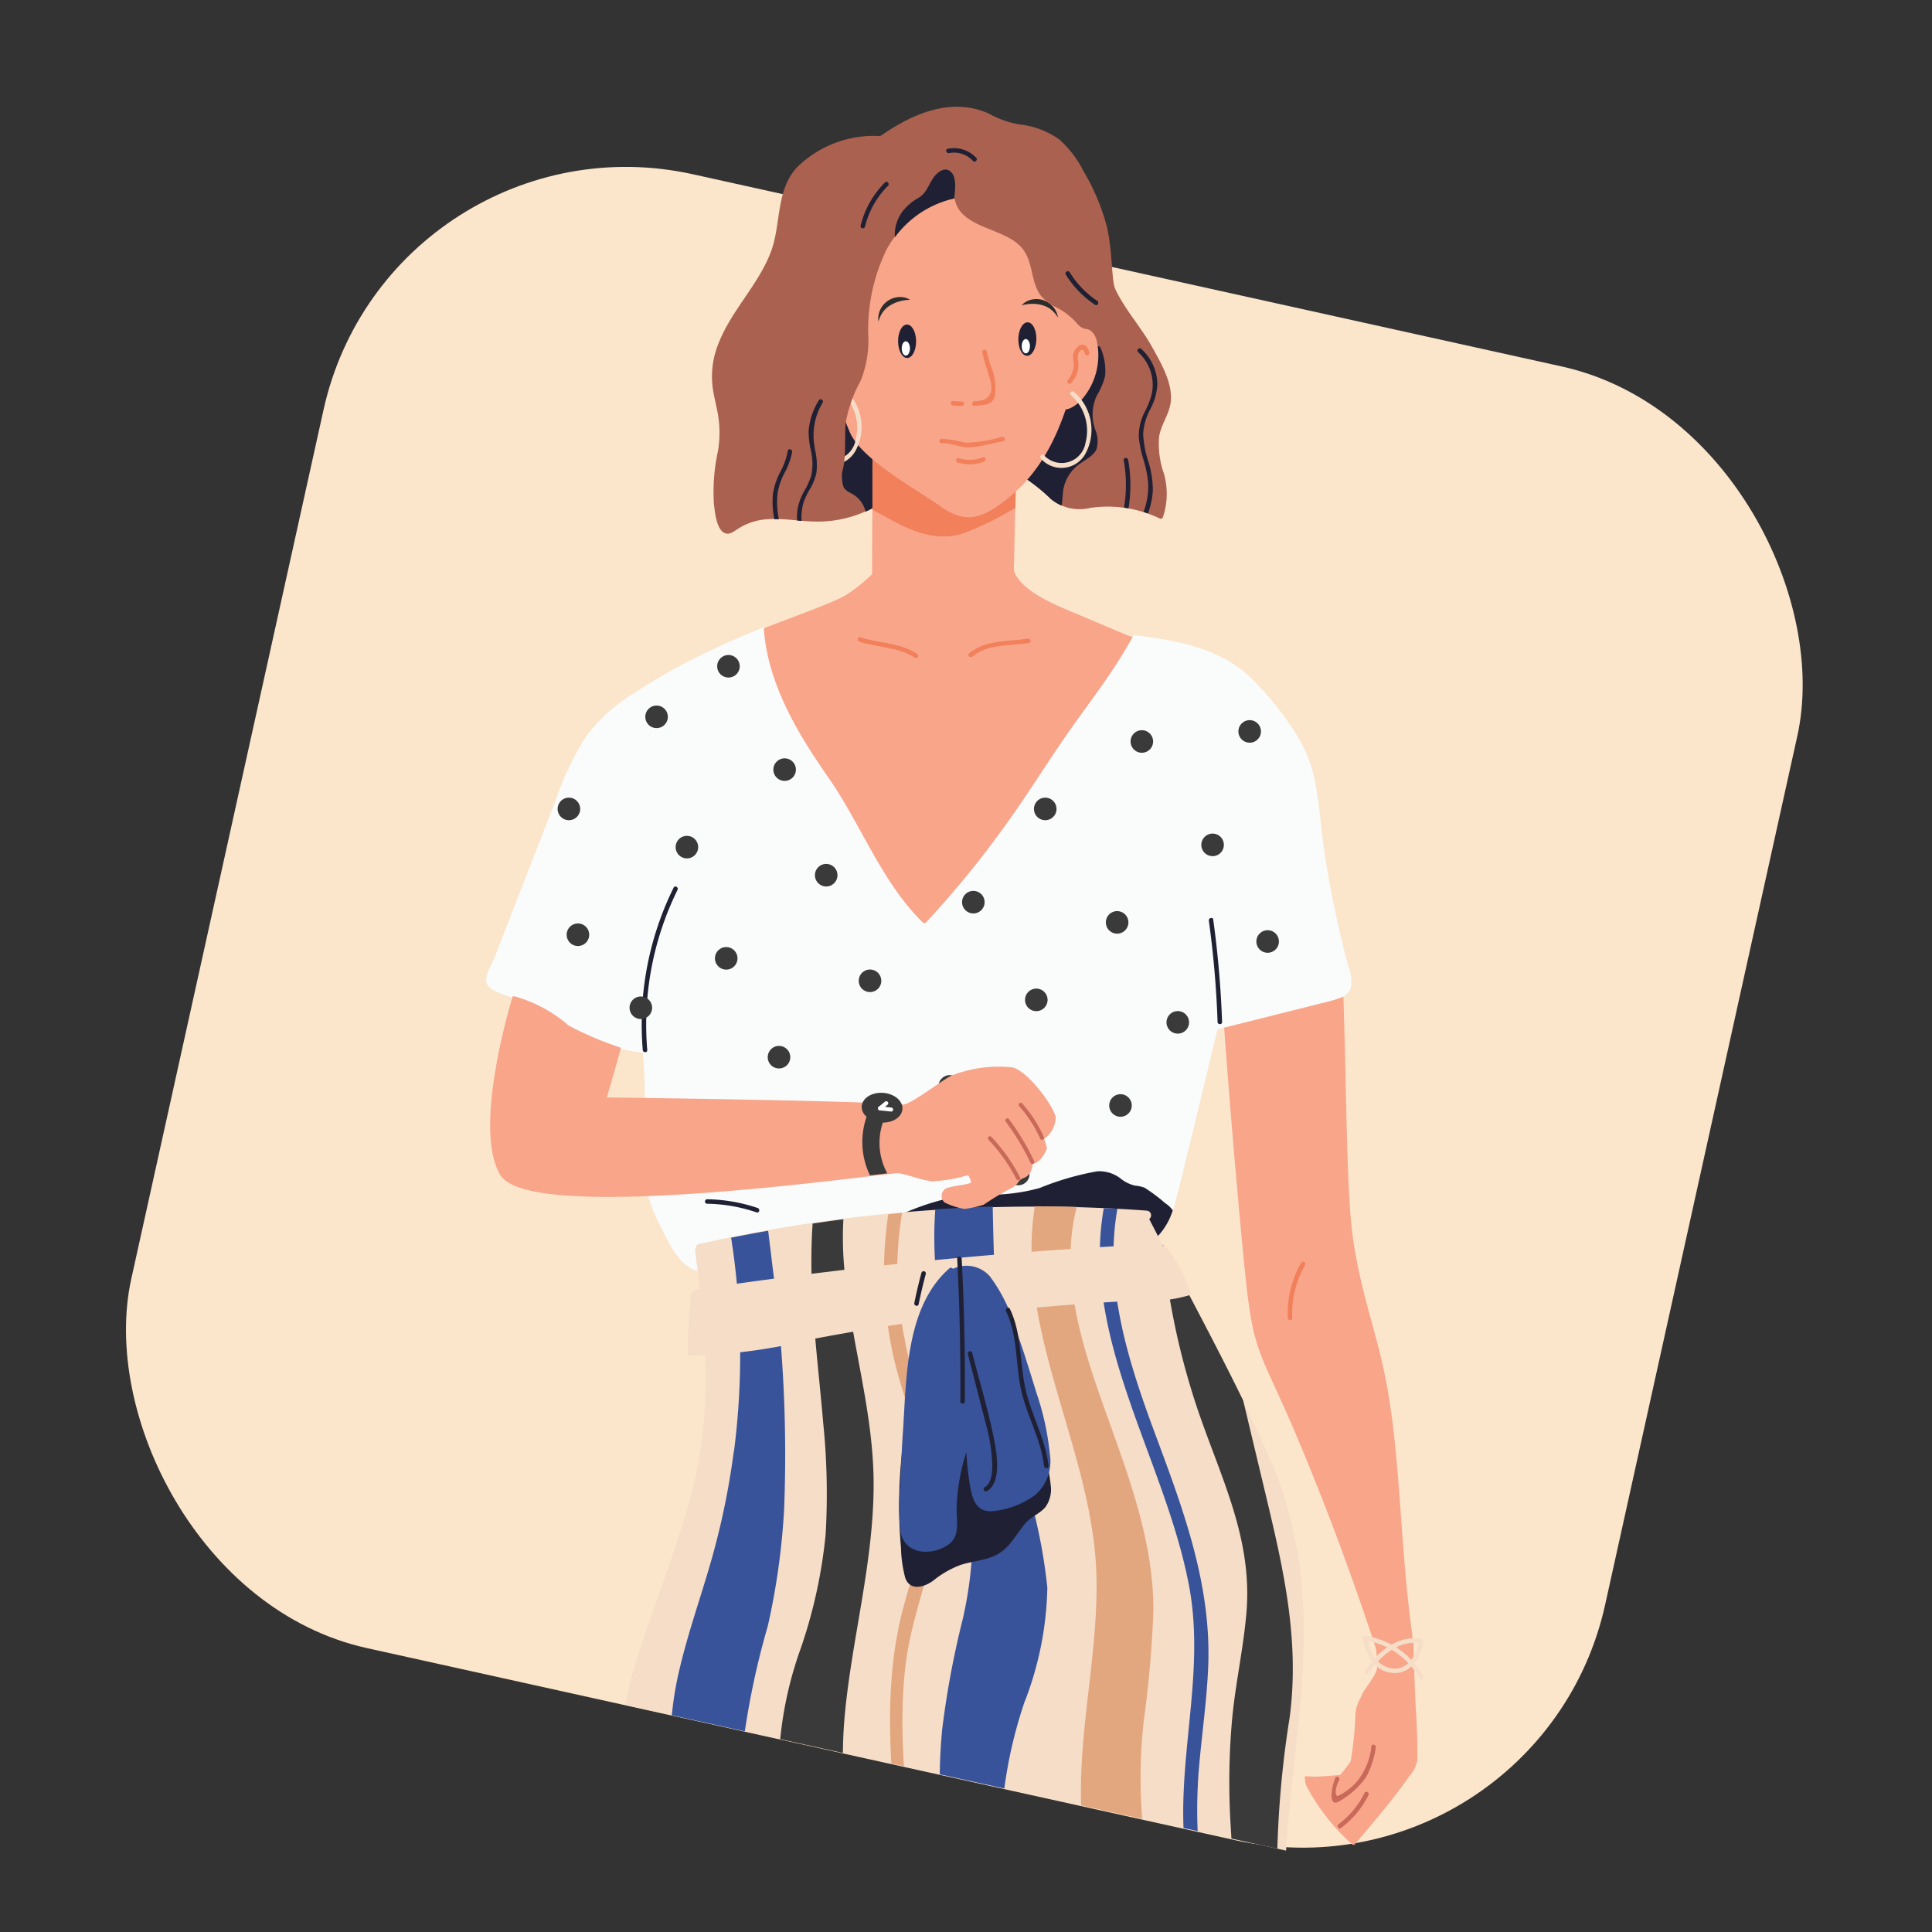 <svg xmlns="http://www.w3.org/2000/svg" xmlns:xlink="http://www.w3.org/1999/xlink" width="120" height="120" viewBox="0 0 120 120">
  <rect x="0" y="0" width="120" height="120" fill="#333333" stroke="none"/>
  <defs>
    <clipPath id="clip-path">
      <path id="Path_87295" data-name="Path 87295" d="M240.22,50.031H336.1L325.136,165.553l-70.544-15.545Z" transform="translate(-240.22 -50.031)" fill="none"/>
    </clipPath>
    <clipPath id="clip-path-2">
      <rect id="Rectangle_4152" data-name="Rectangle 4152" width="11.896" height="5.463" fill="none"/>
    </clipPath>
  </defs>
  <g id="Group_8191" data-name="Group 8191" transform="translate(3806 -3970)">
    <rect id="Rectangle_4159" data-name="Rectangle 4159" width="120" height="120" transform="translate(-3806 3970)" fill="none"/>
    <g id="Group_8190" data-name="Group 8190" transform="translate(-4038.202 3921.969)">
      <rect id="Rectangle_4151" data-name="Rectangle 4151" width="93.755" height="93.755" rx="19.244" transform="translate(256.453 54.699) rotate(12.474)" fill="#fbe6cc"/>
      <g id="Illustration_Verified-No" data-name="Illustration Verified-No" transform="translate(238.859 50.031)">
        <g id="Girl-5">
          <path id="Mask-4" d="M240.22,50.031H336.1l-9.919,98.525-70.753,7.274Z" transform="translate(-240.22 -50.031)" fill="none"/>
          <g id="Group_8170" data-name="Group 8170" transform="translate(0 0)">
            <g id="Group_8169" data-name="Group 8169" clip-path="url(#clip-path)">
              <g id="Girl-6" transform="translate(15.867 4.629)">
                <g id="Girl-7">
                  <g id="Group_3-3" data-name="Group 3-3" transform="translate(3.839 192.043)">
                    <path id="Clip_2-4" data-name="Clip 2-4" d="M270.022,347.458h11.9v5.462h-11.9Z" transform="translate(-270.022 -347.458)" fill="none"/>
                    <g id="Group_8164" data-name="Group 8164" transform="translate(0 0)">
                      <g id="Group_8163" data-name="Group 8163" clip-path="url(#clip-path-2)">
                        <g id="Group_3-4" data-name="Group 3-4" transform="translate(0.001 0)">
                          <path id="Fill_1-2" data-name="Fill 1-2" d="M281.849,348.083c-1.077-.68-2.712-.618-3.934-.626a20.409,20.409,0,0,0-4.466.482.147.147,0,0,0-.19-.082l-.008,0c-1.866.869-2.6,2.828-3.222,4.655a.14.14,0,0,0,.1.173,18.281,18.281,0,0,0,7.044-.272c1.005-.212,1.442-.971,2.09-1.7a19.127,19.127,0,0,1,2.618-2.418.14.14,0,0,0,0-.2.128.128,0,0,0-.026-.021" transform="translate(-270.023 -347.458)" fill="#1f2033"/>
                        </g>
                      </g>
                    </g>
                  </g>
                  <path id="Fill_4-5" data-name="Fill 4-5" d="M326.786,68.344c-.236-.5-.163-2.3-.514-3.84A13.488,13.488,0,0,0,324.795,61a6.563,6.563,0,0,0-1.485-1.937,5.246,5.246,0,0,0-2.472-.934,5.879,5.879,0,0,1-1.928-.685c-2.736-1.192-5.5.428-7.641,2.092a.138.138,0,0,0-.15.093c0,.011-.007.022-.01.032l-.132.1c-.092.073-.038.181.049.217a4.173,4.173,0,0,0,.544,2.332q.727,1.662,1.463,3.323a46.88,46.88,0,0,1,2.744,6.955c.5,1.913.9,3.963,2.248,5.493a6.561,6.561,0,0,0,2.42,1.577,10.568,10.568,0,0,1,2.36,1.747,2.811,2.811,0,0,0,2.44.542,7.437,7.437,0,0,1,4.3.657.141.141,0,0,0,.191-.05,4.53,4.53,0,0,0-.015-3A5.726,5.726,0,0,1,329.5,77.6c.09-.753.584-1.365.713-2.105.209-1.19-.565-2.505-1.116-3.5-.694-1.26-1.7-2.346-2.314-3.644" transform="translate(-280.04 -57.031)" fill="#ab614f"/>
                  <path id="Fill_6-3" data-name="Fill 6-3" d="M330.529,85.935a1.838,1.838,0,0,0-.041-1.137,2.772,2.772,0,0,1,.066-2.211,4.38,4.38,0,0,0,.51-1.2,3.549,3.549,0,0,0-.286-1.766.141.141,0,0,0-.275.037,6.72,6.72,0,0,0-2.156,2.224c-.714,1.016-1.353,2.1-2.014,3.148a4.635,4.635,0,0,0-.911,2.278A11.159,11.159,0,0,1,327.7,89.02a2.7,2.7,0,0,0,.669.407c.043-.282.052-.571.071-.727a2.467,2.467,0,0,1,1.143-1.928c.315-.233.776-.46.942-.837" transform="translate(-284.95 -64.651)" fill="#1f2033"/>
                  <path id="Fill_8-2" data-name="Fill 8-2" d="M333.859,346.552q-2.291.409-4.557.944c-.733.175-1.466.352-2.191.555a2.608,2.608,0,0,0-1.251.641.144.144,0,0,0-.2.055.142.142,0,0,0,0,.135c.815,1.584,2.761,3.262,4.69,2.874a3.432,3.432,0,0,0,2.022-1.633,13.707,13.707,0,0,0,1.657-3.4c.036-.11-.075-.188-.172-.172" transform="translate(-285.026 -155.108)" fill="#1f2033"/>
                  <path id="Fill_10-2" data-name="Fill 10-2" d="M324.386,107.981a1.681,1.681,0,0,0-.243-2.365c-.028-.023-.058-.046-.088-.067a2.7,2.7,0,0,0,.424-.653c.331-.765.181-.512-.4-.778l-4.045-1.71c-.941-.428-2.562-1.2-2.894-2.281,0-.025-.009-.049-.011-.073v-.011a2.331,2.331,0,0,0,0-.508.359.359,0,0,0-.043-.084.112.112,0,0,0-.109-.114h-.019c-.307-.167-.887-.011-1.186-.005q-2.447.066-4.888.27a14.849,14.849,0,0,0-1.514.1.133.133,0,0,0-.223-.052l-.006.006a.128.128,0,0,0-.153.026,10.659,10.659,0,0,1-2.307,2.01c-.981.561-4.6,1.822-5.114,2.07-.265.129-.286.342-.292.626a2.783,2.783,0,0,0,.4.982c.012.024.026.046.038.07a3.5,3.5,0,0,0-.559,2.843c.443,1.892,1.969,3.621,3.1,5.152a69.944,69.944,0,0,1,6.43,9.41,1.462,1.462,0,0,0,.883,1.675A1.592,1.592,0,0,0,314.118,123l1.245-1.978a1.52,1.52,0,0,0,.233-.63,16.633,16.633,0,0,0,2.565-5.21l6.224-7.2" transform="translate(-276.696 -71.337)" fill="#f8a58a"/>
                  <path id="Fill_12-2" data-name="Fill 12-2" d="M329.38,127.037c-.206-.776-.4-1.556-.582-2.339q-.509-2.219-.863-4.47c-.241-1.535-.339-3.1-.612-4.629a8.943,8.943,0,0,0-1.51-3.52,18.645,18.645,0,0,0-2.605-3.112c-1.949-1.8-4.625-2.244-7.171-2.552-.192.354-.392.7-.591,1.026-.987,1.641-2.152,3.159-3.259,4.719-1.38,1.945-2.62,3.986-4.016,5.923a61.5,61.5,0,0,1-5.032,6.179.141.141,0,0,1-.2,0c-2.566-2.517-3.816-6.058-5.845-8.972-1.949-2.8-3.816-5.9-4.034-9.361-1.33.538-2.645,1.11-3.933,1.744a37.619,37.619,0,0,0-4.052,2.3,10.8,10.8,0,0,0-3.042,2.721,18.289,18.289,0,0,0-1.882,3.94l-1.9,4.889-1.9,4.889c-.169.43-.685,1.207-.483,1.67.153.35.753.551,1.078.682a14.814,14.814,0,0,1,2.343.981c.694.425,1.34.918,2.059,1.3a11.972,11.972,0,0,0,4.2,1.31,30.6,30.6,0,0,1,0,5.481,9.451,9.451,0,0,0,1.054,5.2c.607,1.186,1.267,2.863,2.8,2.962a17.563,17.563,0,0,0,2.835-.258q1.642-.167,3.285-.3,6.3-.515,12.63-.552c1.9-.011,3.8.084,5.694.044a5.1,5.1,0,0,0,3.769-1.267,5.187,5.187,0,0,0,1.062-2.248c.3-1.113.557-2.237.834-3.355.534-2.156,1.182-4.913,1.73-7.145.194-.054.38-.108.547-.15q2.305-.574,4.608-1.156c.731-.185,1.472-.35,2.2-.559a1.229,1.229,0,0,0,.907-.655,2.223,2.223,0,0,0-.122-1.358" transform="translate(-268.147 -73.596)" fill="#fafbfb"/>
                  <path id="Fill_14-2" data-name="Fill 14-2" d="M330.963,159.009a10.618,10.618,0,0,0-1.287-.963,2.357,2.357,0,0,0-.6-.132,2.194,2.194,0,0,1-.917-.463,2.2,2.2,0,0,0-1.416-.425,17.517,17.517,0,0,0-3.581,1.038,11.378,11.378,0,0,1-2.481.4c-.8.032-1.594-.026-2.388.078a15.31,15.31,0,0,0-3.979,1.279.11.11,0,0,0-.087.038l-.076.032c-.165.071-.023.311.141.241l.047-.02a21.332,21.332,0,0,0,3.993.494c1.42.188,2.816.529,4.232.748a24.936,24.936,0,0,0,4.223.271c.727-.011,1.455-.044,2.182-.089.3-.019.629-.019.952-.032a3.226,3.226,0,0,0,.667-.546,4.166,4.166,0,0,0,.84-1.508,1.76,1.76,0,0,0-.469-.443" transform="translate(-281.109 -90.904)" fill="#1f2033"/>
                  <path id="Fill_16-2" data-name="Fill 16-2" d="M322.871,221.017c-.34-5.064-1.186-10.084-1.4-15.158-.209-4.918.533-9.732.989-14.613.493-5.277.27-10.339-1.894-15.246-2.232-5.067-4.969-9.952-7.493-14.883a.291.291,0,0,0-.149-.522,94.974,94.974,0,0,0-27.817,2.077.238.238,0,0,0-.2.259.225.225,0,0,0-.036.159c.6,4.782,1.082,9.527-.04,14.276-.961,4.069-2.672,7.906-3.835,11.914a36.07,36.07,0,0,0-1.018,12.824,47.753,47.753,0,0,1,.142,6.829,26.132,26.132,0,0,1-1.521,6.659c-1.332,3.8-3.165,7.461-3.858,11.453-.758,4.364.826,8.492.607,12.834-.375,7.439-6.522,12.974-7.922,20.136-.945,4.834,1.069,9.744-.177,14.539-1.031,3.967-3.746,7.631-2.854,11.9a.279.279,0,0,0,.269.2,159.664,159.664,0,0,1,20.036-.9.283.283,0,0,0,.279-.279,40.59,40.59,0,0,1,1.225-9.811c.783-2.65,2.1-5.1,2.917-7.741,1.773-5.726-.311-11.853,1.953-17.48,1.03-2.56,2.568-4.878,3.632-7.423a23.807,23.807,0,0,0,1.551-7.7,38.7,38.7,0,0,1,1.4-9.367c.471-1.472,1.035-2.909,1.587-4.353a27.1,27.1,0,0,1,.907,5.891,68.5,68.5,0,0,1-.7,8.283c-.551,5.5.259,11-.01,16.51a32.22,32.22,0,0,1-1.587,8.266,19.949,19.949,0,0,0-1.329,7.086c.163,3,1.323,5.836,1.68,8.808a26.3,26.3,0,0,1-.673,9.714.281.281,0,0,0,.269.353,135.908,135.908,0,0,0,15.644-.911c1.334-.157,4.01,0,4.878-1.278.967-1.423.317-4.063.151-5.631a22.636,22.636,0,0,1,.406-7.72c.538-2.318,1.272-4.592,1.6-6.955.654-4.706-.6-9.357-.852-14.041-.277-5.066,1.072-9.947,2.152-14.847a49.342,49.342,0,0,0,1.1-14.111" transform="translate(-264.216 -92.029)" fill="#f6ddc7"/>
                  <path id="Fill_18" data-name="Fill 18" d="M288.026,176.316a46.93,46.93,0,0,1-1.5,7.118c-.674,2.308-1.483,4.579-1.99,6.932-1,4.629-.153,9.213.214,13.859a26.833,26.833,0,0,1-.243,7.026,37.593,37.593,0,0,1-1.76,6.063c-1.465,3.994-3.281,7.92-3.949,12.154-.721,4.563.331,9.119.182,13.7s-2.128,8.47-4.077,12.491a36.775,36.775,0,0,0-2.314,5.646,36.015,36.015,0,0,0-1.12,6.719,54.135,54.135,0,0,1-.992,7.313,53.1,53.1,0,0,1-1.987,6.2c-.7,1.9-1.455,3.835-2.037,5.8q3.637-.371,7.29-.575c.008-.049.017-.1.024-.148a59.624,59.624,0,0,0,.591-7.239c.094-2.541.15-5.092.459-7.617a35.37,35.37,0,0,1,1.627-6.986c1.447-4.3,3.461-8.4,4.761-12.755a29.992,29.992,0,0,0,1.226-6.555c.172-2.523.044-5.052-.023-7.576a39.244,39.244,0,0,1,.363-7.764,36.33,36.33,0,0,1,1.994-6.714c.839-2.193,1.76-4.358,2.5-6.589a36.734,36.734,0,0,0,1.738-14.58,50.317,50.317,0,0,1-.413-7.666,49.129,49.129,0,0,1,1.546-7.406,43.547,43.547,0,0,0,1.015-7.26,86.857,86.857,0,0,0-.721-15.064c-.086-.745-.179-1.489-.27-2.234q-1.154.2-2.3.433a47.013,47.013,0,0,1,.175,13.278" transform="translate(-264.972 -92.795)" fill="#38539a"/>
                  <path id="Fill_20" data-name="Fill 20" d="M297.487,161.8c-.292,4.146.31,8.293.661,12.425a43.5,43.5,0,0,1,.147,6.877,30.991,30.991,0,0,1-1.536,7.054,23.351,23.351,0,0,0-1.363,6.665,39.141,39.141,0,0,0,.807,6.818,28.146,28.146,0,0,1,.368,6.943,37.854,37.854,0,0,1-1.19,6.494c-1.1,4.171-2.638,8.213-3.708,12.392a38.3,38.3,0,0,0-1.107,6.164,66.827,66.827,0,0,0,.029,7.151,23.049,23.049,0,0,1-.9,7.176c-.639,2.134-1.521,4.184-2.324,6.259a34.659,34.659,0,0,0-1.918,6.66c-.391,2.289-.569,4.606-.814,6.912a46.754,46.754,0,0,1-1.222,7c-.582,2.211-1.311,4.38-2.013,6.556-.529,1.634-1.052,3.293-1.483,4.973,1.4-.066,2.793-.1,4.191-.132.956-3.76.793-7.708.968-11.56a34.778,34.778,0,0,1,.992-7.31,47.8,47.8,0,0,1,2.263-6.357c1.725-4.1,3.671-8.133,4.53-12.53.915-4.681.8-9.474,1.133-14.211a44.78,44.78,0,0,1,1.063-7.243c.541-2.271,1.248-4.5,1.953-6.724,1.356-4.282,2.73-8.631,2.886-13.159.17-4.945-.881-9.839-.415-14.789.454-4.824,1.812-9.55,1.79-14.42-.022-4.761-1.6-9.327-1.877-14.06a20.746,20.746,0,0,1,0-2.295q-.962.128-1.912.27" transform="translate(-269.537 -92.43)" fill="#3a3a3a"/>
                  <path id="Fill_22" data-name="Fill 22" d="M307.69,202.7c-.3-4.582-1.065-9.2-.491-13.793.331-2.65,1.35-5.122,1.852-7.733a14.281,14.281,0,0,0-.389-6.653,43.7,43.7,0,0,1-1.918-8.035,23.037,23.037,0,0,1,.223-5.55c-.286.026-.571.052-.856.08a24.1,24.1,0,0,0,.641,10.1c.671,2.37,1.653,4.715,1.719,7.208.071,2.423-.775,4.724-1.4,7.029-2.453,9.037,1.436,18.334-.92,27.37-1.13,4.333-3.213,8.34-4.492,12.624-1.342,4.5-1.031,9.014-1.37,13.632-.348,4.732-2.195,9.041-3.811,13.442a42.333,42.333,0,0,0-2.532,13.281,82.834,82.834,0,0,1-.641,8.488c-.367,2.573-.86,5.126-1.264,7.693-.213,1.353-.4,2.711-.529,4.072.264,0,.526.006.788.008.529-5.705,2.071-11.445,2.357-17.093.249-4.926.386-9.647,1.973-14.37,1.406-4.186,3.345-8.223,4.135-12.6.836-4.625.132-9.38,1.1-13.988.907-4.309,2.9-8.271,4.317-12.418a32.192,32.192,0,0,0,1.505-12.8" transform="translate(-273.463 -92.229)" fill="#e3a780"/>
                  <path id="Fill_24" data-name="Fill 24" d="M318.921,172.094a56.135,56.135,0,0,1,1.03,6.846,24.22,24.22,0,0,1-.565,7.018,56.216,56.216,0,0,0-1.279,6.862,33.94,33.94,0,0,0,.08,7.185c.278,2.365.71,4.695.756,7.085a44.729,44.729,0,0,1-.556,7.489c-.364,2.431-.824,4.852-1.346,7.258l.1-.264a29.153,29.153,0,0,1,.875,5.149,19.558,19.558,0,0,0,1.7-5.768,43.9,43.9,0,0,1,1.686-7.02,21.56,21.56,0,0,0,1-3.589,14.261,14.261,0,0,0,.053-3.62,59.206,59.206,0,0,1-.692-7.97,28.059,28.059,0,0,1,1.442-7.592,20.6,20.6,0,0,0,1.434-7.156,33.394,33.394,0,0,0-1.6-7.29c-1.463-5.338-1.687-10.872-1.793-16.376q-1.782.055-3.566.177c-.291,3.894.5,7.758,1.246,11.574" transform="translate(-282.111 -92.028)" fill="#38539a"/>
                  <path id="Fill_26" data-name="Fill 26" d="M329.258,192.291a68.239,68.239,0,0,0,.6-6.855c.015-4.008-1.33-7.789-2.665-11.515-1.295-3.621-2.713-7.424-2.452-11.339a12.633,12.633,0,0,1,.356-2.228c-.867-.024-1.735-.039-2.605-.039-1.244,7.791,3.6,15.128,3.825,22.866.132,4.629-1.016,9.186-.959,13.814.029,2.336.46,4.632.691,6.951a21.889,21.889,0,0,1-.271,6.449c-.794,4.027-2.523,7.783-3.934,11.614a39.815,39.815,0,0,0-1.752,5.89,42.852,42.852,0,0,0-.661,6.266,62.058,62.058,0,0,1-.547,6.726,21.756,21.756,0,0,1-2.045,6.245c-.282.568-.569,1.131-.853,1.7.016,1.148.008,2.3-.048,3.444a32.224,32.224,0,0,1-1.587,8.266,19.947,19.947,0,0,0-1.329,7.085c.147,2.749,1.132,5.363,1.568,8.074a87.857,87.857,0,0,1,3.448-11.338,83.708,83.708,0,0,0,4.258-12.894c.9-4.459,1.1-8.993,1.672-13.489A46.928,46.928,0,0,1,325.33,231c.587-2.054,1.333-4.058,2.082-6.057,1.471-3.928,2.992-7.923,3.278-12.148.313-4.613-.957-9.116-1.455-13.667a32.012,32.012,0,0,1,.022-6.841" transform="translate(-280.743 -92.019)" fill="#e3a780"/>
                  <path id="Fill_28" data-name="Fill 28" d="M334.2,195.87c.164-2.29.522-4.563.62-6.858.215-5.039-1.49-9.654-3.22-14.3-1.686-4.527-3.285-9.361-2.417-14.184-.282-.017-.565-.027-.847-.041-1.438,8.157,3.827,15.631,5.3,23.481.9,4.8-.407,9.479-.366,14.283.04,4.66,1.485,9.148,1.9,13.768.774,8.728-2.7,16.988-5.152,25.178a63.422,63.422,0,0,0-2.476,12.27c-.449,4.722-.751,9.39-2.508,13.852-1.845,4.686-4.158,9.05-5.484,13.944a94.082,94.082,0,0,0-1.946,9.292c.283,0,.566-.011.849-.016.409-2.455.872-4.9,1.461-7.321a72.031,72.031,0,0,1,4.688-12.784,38.82,38.82,0,0,0,3.353-12.284,89.384,89.384,0,0,1,2.007-13.673c2.116-8.067,5.693-15.876,6.122-24.3.222-4.364-.772-8.549-1.471-12.828a31.836,31.836,0,0,1-.411-7.475" transform="translate(-282.302 -92.077)" fill="#38539a"/>
                  <path id="Fill_30" data-name="Fill 30" d="M344.028,217.44c-.5-3.79-1.1-7.572-1.369-11.389a62.666,62.666,0,0,1,.724-12.781c.644-4.913-.427-9.39-1.565-14.143l-1.322-5.533c-1.592-3.264-3.321-6.474-5-9.692a45.128,45.128,0,0,0,2.236,10.438c1.439,4.174,3.354,7.9,2.964,12.449-.183,2.14-.649,4.245-.868,6.381a43.817,43.817,0,0,0-.109,6.845c.241,4.42.952,8.795,1.377,13.2a49.861,49.861,0,0,1-.32,13.469c-.707,4.045-1.859,7.992-2.843,11.974a61.858,61.858,0,0,0-1.889,12.272,42.518,42.518,0,0,1-2.314,13.03c-2.691,7.446-7.043,15.353-5.451,23.408q2.02-.132,4.034-.327c1.576-6.541,5-12.525,6.858-19a45.208,45.208,0,0,0,1.389-12.28,54.677,54.677,0,0,1,.985-10.707c.434-2.945,1.169-5.855,1.812-8.771a49.3,49.3,0,0,0,1.1-14.108c-.106-1.582-.264-3.16-.434-4.737" transform="translate(-285.803 -93.234)" fill="#3a3a3a"/>
                  <path id="Fill_38" data-name="Fill 38" d="M325.984,166.872a11.526,11.526,0,0,0-.676-1.521,4.4,4.4,0,0,0-.838-1.272,1.426,1.426,0,0,0-1.075-.2c-.731.034-1.462.077-2.193.118q-4.387.253-8.76.641-8.632.766-17.2,2.057a.114.114,0,0,0-.1.124.115.115,0,0,0,.007.03.152.152,0,0,0-.2.073.158.158,0,0,0-.013.046q-.187,1.839-.2,3.686a.141.141,0,0,0,.14.14,34.935,34.935,0,0,0,7.713-1.051q4.018-.762,8.074-1.3,3.937-.518,7.9-.819,2.05-.156,4.1-.253a8.913,8.913,0,0,0,3.265-.344.139.139,0,0,0,.066-.157" transform="translate(-274.553 -93.216)" fill="#f6ddc7"/>
                  <path id="Fill_40" data-name="Fill 40" d="M301.526,292.272a18.229,18.229,0,0,0-2.259,2.2c-1.136,1.346-1.723,3-2.751,4.411-1.73,2.375-4.495,4-5.426,6.911-.05.154.173.239.255.108a11.377,11.377,0,0,1,1.523-2.077,5.863,5.863,0,0,1,2.433-1.3c1.464-.518,1.95-1.708,2.767-2.913A6.961,6.961,0,0,1,299.3,298.3a14.687,14.687,0,0,1,.86-3.149c.4-.988.871-1.94,1.364-2.883" transform="translate(-273.318 -136.72)" fill="#1f2033"/>
                  <path id="Fill_42" data-name="Fill 42" d="M317.566,247.182c2.073-1.635,2.327-4.484,3.48-6.716.8-1.543,1.863-2.927,2.638-4.489a26.331,26.331,0,0,0,1.813-4.808.14.14,0,0,0-.255-.108c-3.256,4.479-6.567,9.107-8.043,14.508q.2.8.368,1.612" transform="translate(-282.164 -115.962)" fill="#1f2033"/>
                  <path id="Fill_44" data-name="Fill 44" d="M279.717,321.446a10.429,10.429,0,0,1-2.4,2.909c-.845.708-1.745,1.329-2.521,2.116a13.726,13.726,0,0,0-3.169,5.158c-.059.17.211.243.269.074a13.382,13.382,0,0,1,3.579-5.5c.823-.755,1.772-1.358,2.579-2.132a10.7,10.7,0,0,0,1.9-2.486.14.14,0,0,0-.241-.143h0" transform="translate(-266.724 -146.58)" fill="#1f2033"/>
                  <path id="Fill_46" data-name="Fill 46" d="M344.829,282.931q-2.51,3.518-4.91,7.114c-.1.149.142.29.241.141q2.4-3.595,4.91-7.114c.1-.146-.138-.286-.241-.141" transform="translate(-289.853 -133.535)" fill="#1f2033"/>
                  <path id="Fill_88" data-name="Fill 88" d="M294.277,152.532a.7.7,0,1,0,.667.667.7.7,0,0,0-.667-.667" transform="translate(-274.173 -89.383)" fill="#3a3a3a"/>
                  <path id="Fill_90" data-name="Fill 90" d="M325.509,156.225a.7.7,0,1,0,.667.667.7.7,0,0,0-.667-.667" transform="translate(-284.753 -90.634)" fill="#3a3a3a"/>
                  <g id="Group_8165" data-name="Group 8165" transform="translate(12.179 34.055)">
                    <path id="Fill_32" data-name="Fill 32" d="M292.413,130.345a19.2,19.2,0,0,0-1.918,10.088c.015.178.294.179.279,0a18.932,18.932,0,0,1,1.881-9.947c.079-.161-.161-.3-.242-.141" transform="translate(-285.275 -115.898)" fill="#1f2033"/>
                    <path id="Fill_34" data-name="Fill 34" d="M343.974,133.329c-.025-.177-.294-.1-.271.074a61.418,61.418,0,0,1,.542,6.288c.007.179.286.18.279,0a62.109,62.109,0,0,0-.55-6.362" transform="translate(-303.322 -116.899)" fill="#1f2033"/>
                    <path id="Fill_48" data-name="Fill 48" d="M311.581,138.077a.7.7,0,1,0,.667.667.7.7,0,0,0-.667-.667" transform="translate(-292.214 -118.541)" fill="#3a3a3a"/>
                    <path id="Fill_50" data-name="Fill 50" d="M284.147,133.751a.7.7,0,1,0,.667.667.7.7,0,0,0-.667-.667" transform="translate(-282.921 -117.076)" fill="#3a3a3a"/>
                    <path id="Fill_52" data-name="Fill 52" d="M298.075,135.967a.7.7,0,1,0,.667.667.7.7,0,0,0-.667-.667" transform="translate(-287.639 -117.826)" fill="#3a3a3a"/>
                    <path id="Fill_54" data-name="Fill 54" d="M327.2,139.87a.7.7,0,1,0,.667.667.7.7,0,0,0-.667-.667" transform="translate(-297.504 -119.149)" fill="#3a3a3a"/>
                    <path id="Fill_56" data-name="Fill 56" d="M340.491,141.981a.7.7,0,1,0,.667.667.7.7,0,0,0-.667-.667" transform="translate(-302.008 -119.864)" fill="#3a3a3a"/>
                    <path id="Fill_58" data-name="Fill 58" d="M321.288,130.691a.7.7,0,1,0,.667.667.7.7,0,0,0-.667-.667" transform="translate(-295.503 -116.039)" fill="#3a3a3a"/>
                    <path id="Fill_60" data-name="Fill 60" d="M334.794,132.59a.7.7,0,1,0,.667.667.7.7,0,0,0-.667-.667" transform="translate(-300.078 -116.682)" fill="#3a3a3a"/>
                    <path id="Fill_62" data-name="Fill 62" d="M348.932,134.384a.7.7,0,1,0,.667.667.7.7,0,0,0-.667-.667" transform="translate(-304.867 -117.29)" fill="#3a3a3a"/>
                    <path id="Fill_64" data-name="Fill 64" d="M307.466,128.158a.7.7,0,1,0,.667.667.7.7,0,0,0-.667-.667" transform="translate(-290.82 -115.181)" fill="#3a3a3a"/>
                    <path id="Fill_66" data-name="Fill 66" d="M294.382,125.521a.7.7,0,1,0,.667.667.7.7,0,0,0-.667-.667" transform="translate(-286.388 -114.288)" fill="#3a3a3a"/>
                    <path id="Fill_68" data-name="Fill 68" d="M283.3,121.933a.7.7,0,1,0,.667.667.7.7,0,0,0-.667-.667" transform="translate(-282.635 -113.072)" fill="#3a3a3a"/>
                    <path id="Fill_70" data-name="Fill 70" d="M303.562,118.24a.7.7,0,1,0,.667.667.7.7,0,0,0-.667-.667" transform="translate(-289.498 -111.821)" fill="#3a3a3a"/>
                    <path id="Fill_72" data-name="Fill 72" d="M328.041,121.933a.7.7,0,1,0,.667.667.7.7,0,0,0-.667-.667" transform="translate(-297.79 -113.072)" fill="#3a3a3a"/>
                    <path id="Fill_74" data-name="Fill 74" d="M343.762,125.309a.7.7,0,1,0,.667.667.7.7,0,0,0-.667-.667" transform="translate(-303.116 -114.216)" fill="#3a3a3a"/>
                    <path id="Fill_76" data-name="Fill 76" d="M291.533,113.281a.7.7,0,1,0,.667.667.7.7,0,0,0-.667-.667" transform="translate(-285.423 -110.141)" fill="#3a3a3a"/>
                    <path id="Fill_78" data-name="Fill 78" d="M303.034,145.252a.7.7,0,1,0,.667.667.7.7,0,0,0-.667-.667" transform="translate(-289.319 -120.972)" fill="#3a3a3a"/>
                    <path id="Fill_80" data-name="Fill 80" d="M290.056,140.609a.7.7,0,1,0,.667.667.7.7,0,0,0-.667-.667" transform="translate(-284.923 -119.399)" fill="#3a3a3a"/>
                    <path id="Fill_82" data-name="Fill 82" d="M319.072,147.995a.7.7,0,1,0,.667.667.7.7,0,0,0-.667-.667" transform="translate(-294.752 -121.901)" fill="#3a3a3a"/>
                    <path id="Fill_84" data-name="Fill 84" d="M335.11,149.788a.7.7,0,1,0,.667.667.7.7,0,0,0-.667-.667" transform="translate(-300.185 -122.508)" fill="#3a3a3a"/>
                    <path id="Fill_86" data-name="Fill 86" d="M309.787,154.748a.7.7,0,1,0,.667.667.7.7,0,0,0-.667-.667" transform="translate(-291.607 -124.189)" fill="#3a3a3a"/>
                    <path id="Fill_92" data-name="Fill 92" d="M337.115,115.6a.7.7,0,1,0,.667.667.7.7,0,0,0-.667-.667" transform="translate(-300.864 -110.928)" fill="#3a3a3a"/>
                    <path id="Fill_94" data-name="Fill 94" d="M347.244,114.653a.7.7,0,1,0,.667.667.7.7,0,0,0-.667-.667" transform="translate(-304.295 -110.606)" fill="#3a3a3a"/>
                    <path id="Fill_96" data-name="Fill 96" d="M298.286,108.533a.7.7,0,1,0,.667.667.7.7,0,0,0-.667-.667" transform="translate(-287.711 -108.533)" fill="#3a3a3a"/>
                  </g>
                  <path id="Fill_98" data-name="Fill 98" d="M299.646,160.2a10.22,10.22,0,0,0-3.151-.546.14.14,0,0,0,0,.279,9.948,9.948,0,0,1,3.074.536c.171.058.243-.212.074-.269" transform="translate(-275.104 -91.795)" fill="#1f2033"/>
                  <path id="Fill_100" data-name="Fill 100" d="M307.181,60.467c-.085-.048.841-.79.29-.686a6.8,6.8,0,0,0-5.077,1.863c-1.428,1.412-1.043,3.6-1.711,5.348-.78,2.039-2.427,3.6-3.232,5.634a5.449,5.449,0,0,0-.381,2.738c.077.586.235,1.155.337,1.736a6.911,6.911,0,0,1,0,2.226,11.915,11.915,0,0,0-.254,3.331c.066.481.149,1.587.693,1.792.284.106.525-.1.754-.244a3.769,3.769,0,0,1,1.76-.616c1.179-.109,2.351.184,3.53.132a7.34,7.34,0,0,0,2.858-.708c.882-.423,1.058-1.021,1.19-1.957.331-2.3-.21-4.594-.451-6.873-.3-2.818.293-5.488.7-8.261.272-1.857.9-4.373-1.006-5.456" transform="translate(-275.333 -57.959)" fill="#ab614f"/>
                  <path id="Fill_102" data-name="Fill 102" d="M320.987,80.68c-.072-.992-.209.889-1.527.809a10.949,10.949,0,0,0-2.9.735l-3.291.86.009-.579c.009-.537-1.045-.9-1.054-.362-.029,1.764-.165,7.347-.15,11.494.007,1.91.107,3.5.159,4.3.106,1.671,1.719,1.252,2.949,1.218,1.011-.027,2.02-.1,3.025-.224.661-.079,1.773-.016,2.267-.606.473-.566.315-1.631.337-2.3.043-1.276.361-12.8.175-15.341" transform="translate(-280.429 -64.944)" fill="#f8a58a"/>
                  <path id="Fill_104" data-name="Fill 104" d="M311.495,88.97a10.926,10.926,0,0,0,.1-1.6,3.8,3.8,0,0,0-.258-.975,27.834,27.834,0,0,0-1.587-2.909,2.149,2.149,0,0,0,.136-.173c.105-.145-.137-.285-.241-.141-.719,1-3.217,2.226-1.633,3.649a1.838,1.838,0,0,1,.674,1.517,2.485,2.485,0,0,0,.052,1.124c.14.286.379.345.629.5a1.684,1.684,0,0,1,.747,1.058c.066-.028.132-.056.194-.087.881-.423,1.058-1.021,1.19-1.957" transform="translate(-278.878 -65.867)" fill="#1f2033"/>
                  <path id="Fill_106" data-name="Fill 106" d="M320.977,92.908c.02-1.038.066-2.191.079-3.211a8.6,8.6,0,0,0-1.557.922c-2.228,1.259-4.818-1.068-7.4-1.289V93c1.749.943,3.483,2.09,5.564,1.5a18.588,18.588,0,0,0,3.111-1.5c.057-.028.139-.073.2-.1" transform="translate(-280.436 -67.972)" fill="#f1805b"/>
                  <path id="Fill_108" data-name="Fill 108" d="M320.8,63.726a10.316,10.316,0,0,0-7.11-.829,8.876,8.876,0,0,0-4.99,2.4c-.066-.416-.794-.482-.842-.007-.5,4.529-.536,9.624,1.315,13.866.736,1.688,4.048,3.47,5.621,4.586,1.51,1.072,2.5.772,3.882-.261,2.558-1.907,3.795-4.712,4.629-8.437.748-3.348.976-9.361-2.5-11.322" transform="translate(-278.903 -58.919)" fill="#f8a58a"/>
                  <path id="Fill_4-6" data-name="Fill 4-6" d="M314.618,75.084a2.678,2.678,0,0,0-.618.085,2.246,2.246,0,0,0-.561.23,1.614,1.614,0,0,0-.472.4,1.811,1.811,0,0,0-.307.647,1.361,1.361,0,0,1,.661-1.351,1.38,1.38,0,0,1,.646-.185,1.131,1.131,0,0,1,.65.169" transform="translate(-280.623 -63.089)" fill="#2c2c2c"/>
                  <path id="Fill_4-7" data-name="Fill 4-7" d="M326.124,75.485a2.7,2.7,0,0,1,.618-.089,2.232,2.232,0,0,1,.6.065,1.63,1.63,0,0,1,.566.259,1.8,1.8,0,0,1,.473.537,1.361,1.361,0,0,0-.366-.741,1.347,1.347,0,0,0-.641-.375,1.375,1.375,0,0,0-.672,0,1.13,1.13,0,0,0-.578.342" transform="translate(-285.188 -63.152)" fill="#2c2c2c"/>
                  <path id="Fill_110" data-name="Fill 110" d="M331.775,78.554c-.323-1.1-1.5-.771-1.961-.159-.813.6-.74,2.478-.7,3.382.017.418-.009.936.424,1.084.45.153.985-.247,1.284-.553a4.191,4.191,0,0,0,.955-3.753" transform="translate(-286.193 -64.077)" fill="#f8a58a"/>
                  <path id="Fill_112" data-name="Fill 112" d="M306.75,82.2c.321.341.9.793,1.412.647.49-.141.482-.7.519-1.145.079-.971.163-2.94-.719-3.618-.485-.674-1.717-1.118-2.123.05a4.37,4.37,0,0,0,.911,4.067" transform="translate(-278.26 -63.933)" fill="#f58c77"/>
                  <path id="Fill_114" data-name="Fill 114" d="M315.631,78.525c0,.574-.243,1.041-.553,1.043s-.563-.462-.567-1.035.243-1.043.553-1.043.563.463.567,1.036" transform="translate(-281.254 -63.961)" fill="#1f2033"/>
                  <path id="Fill_116" data-name="Fill 116" d="M326.926,78.332c-.011.574-.27,1.034-.579,1.029s-.551-.476-.54-1.05.27-1.035.58-1.029.551.476.54,1.05" transform="translate(-285.08 -63.891)" fill="#1f2033"/>
                  <path id="Fill_118" data-name="Fill 118" d="M331.774,79.868c-.122-.459-.427-.686-.81-.262a.834.834,0,0,0-.189.687,1.473,1.473,0,0,1-.331,1.276c-.12.132.072.335.193.2a1.657,1.657,0,0,0,.444-.9,1.8,1.8,0,0,0,0-.454.814.814,0,0,1,.033-.538c.176-.3.331-.174.393.062a.139.139,0,0,0,.27-.066" transform="translate(-286.639 -64.602)" fill="#f1805b"/>
                  <path id="Fill_120" data-name="Fill 120" d="M307.663,80.962a.765.765,0,0,1-.372-.505c-.043-.207.093-.4.117-.6a1.086,1.086,0,0,0-.132-.667c-.214-.37-.622-.456-.825-.02-.075.161.162.307.238.145q.33-.145.383.109a.411.411,0,0,1,.054.2,1.045,1.045,0,0,1-.066.45.855.855,0,0,0-.038.457,1.035,1.035,0,0,0,.5.674c.159.083.3-.155.145-.238" transform="translate(-278.518 -64.431)" fill="#c86959"/>
                  <path id="Fill_122" data-name="Fill 122" d="M308.372,83.519c-.136-.116-.335.081-.2.2a2.932,2.932,0,0,1,.912,2.969,1.5,1.5,0,0,1-2.575.77c-.113-.14-.309.059-.2.2a1.7,1.7,0,0,0,2.769-.295,3.1,3.1,0,0,0-.709-3.841" transform="translate(-278.465 -65.992)" fill="#f6ddc7"/>
                  <path id="Fill_124" data-name="Fill 124" d="M320.118,83.348a4.1,4.1,0,0,1-.517-.032.153.153,0,0,1-.132-.165.112.112,0,0,1,.11-.115h.024a4.108,4.108,0,0,0,.518.032h.04a.132.132,0,0,1,.132.132v0a.133.133,0,0,1-.121.143h-.054Zm.793-.014a.116.116,0,0,1-.12-.111v-.007a.149.149,0,0,1,.132-.161l.046,0c.463-.044.8-.076.992-.585a1.564,1.564,0,0,0-.09-.864c-.013-.046-.026-.089-.036-.129-.05-.183-.107-.366-.163-.543a8.441,8.441,0,0,1-.249-.907.131.131,0,0,1,.028-.116.162.162,0,0,1,.12-.057.118.118,0,0,1,.121.1,7.682,7.682,0,0,0,.247.868,3.6,3.6,0,0,1,.268,1.879c-.123.553-.585.587-1.073.622-.069,0-.141.01-.211.017Z" transform="translate(-282.933 -64.76)" fill="#f1805b"/>
                  <path id="Fill_130" data-name="Fill 130" d="M322.407,66.5c-.19-.585-1.125-.7-1.638-.835a14.383,14.383,0,0,0-2.473-.431,18.616,18.616,0,0,0-5.609.413c-1.421.312-2.892.836-3.522,2.261a14.6,14.6,0,0,0-.771,2.623c-.2.893-.295,2.033-1.2,2.5-.159.083-.019.323.141.241,1.124-.583,1.183-2.093,1.455-3.179a7.918,7.918,0,0,1,.913-2.589,3.88,3.88,0,0,1,2.129-1.354,17.352,17.352,0,0,1,4.854-.7,15.706,15.706,0,0,1,2.683.2c.407.066.811.152,1.21.255.359.093,1.442.3,1.563.671.056.17.325.1.269-.074" transform="translate(-278.75 -59.791)" fill="#414f39"/>
                  <path id="Fill_132" data-name="Fill 132" d="M328.3,66.475c-.066-1.843-.435-3.8-1.954-5.013a8.225,8.225,0,0,0-5.486-1.391,2.283,2.283,0,0,0-1.828,1.051c-.448.671-.126,1.686-.042,2.422a.146.146,0,0,0,.118.127.125.125,0,0,0,.129.1c2.381-.023,5.23-.28,6.753,1.924a7.081,7.081,0,0,1,1.09,3.357c.083.837-.123,1.934.387,2.658a.142.142,0,0,0,.194.048.181.181,0,0,0,.025-.02,2.678,2.678,0,0,0,.661-1.922c.032-1.109-.005-2.235-.046-3.343" transform="translate(-282.708 -58.055)" fill="#ab614f"/>
                  <path id="Fill_134" data-name="Fill 134" d="M322.42,70.512a19.435,19.435,0,0,0-.125-2.148c-.132-1.219-.344-2.431-.577-3.637a2.546,2.546,0,0,0-1.455-2.041,7.092,7.092,0,0,0-5.448.019.107.107,0,0,0-.141-.055l-.006,0c-.036.015-.073.028-.11.042l-.058-.017c-.322-.2-.669-.36-.986-.571l-.023-.017a2.37,2.37,0,0,0-.353-1.408c-.514-.727-1.6-.631-2.376-.529-2.272.294-3.737,1.781-5.172,3.434a14.4,14.4,0,0,0-2.036,2.83,17.592,17.592,0,0,0-1.143,3.294,15.576,15.576,0,0,0-.8,6.759,6.942,6.942,0,0,0,1.247,3.034,10.8,10.8,0,0,0,2.962,2.437.14.14,0,0,0,.169-.022c1.088-1.195.727-2.777.86-4.244a8.738,8.738,0,0,1,.94-2.615,6.843,6.843,0,0,0,.469-2.564,11.306,11.306,0,0,1,1.149-5.6,6.394,6.394,0,0,1,4.114-3.121l.015-.007.074,0c.356,1.967,3.334,1.764,4.319,3.251.567.86.437,2.032,1.069,2.822a2.955,2.955,0,0,0,.907.678,4.193,4.193,0,0,1,1.3,1c.313.375.768.543,1.058.032a2.111,2.111,0,0,0,.159-1.037" transform="translate(-276.843 -58.065)" fill="#ab614f"/>
                  <path id="Fill_136" data-name="Fill 136" d="M329.967,83.8c-.136-.116-.335.081-.2.2a2.932,2.932,0,0,1,.912,2.969,1.5,1.5,0,0,1-2.575.77c-.113-.14-.309.059-.2.2a1.7,1.7,0,0,0,2.769-.295,3.1,3.1,0,0,0-.709-3.841" transform="translate(-285.781 -66.088)" fill="#f6ddc7"/>
                  <path id="Fill_138" data-name="Fill 138" d="M323.062,179.605a5.1,5.1,0,0,0-2.892-2.371,9.631,9.631,0,0,0-4.281-.76c.031-.118.059-.237.091-.354a.14.14,0,0,0-.269-.077h0a30.736,30.736,0,0,0-1.1,8.7q.02,1.042.112,2.081a7.941,7.941,0,0,0,.265,1.866c.3.837,1.181.578,1.735.173a6,6,0,0,1,1.688-.973c.6-.2,1.24-.257,1.84-.459,1.147-.386,1.475-1.272,2.2-2.132.357-.424.918-.6,1.256-1.026a1.878,1.878,0,0,0,.331-1.19,9.909,9.909,0,0,0-.973-3.477" transform="translate(-281.285 -97.313)" fill="#1f2033"/>
                  <path id="Fill_140" data-name="Fill 140" d="M323.97,177.574a17.052,17.052,0,0,0-.843-3.818c-.4-1.307-.8-2.615-1.27-3.9a9.98,9.98,0,0,0-1.607-3.294,1.935,1.935,0,0,0-2.3-.469.144.144,0,0,0-.2-.046l-.018.014c-2.73,2.394-2.66,6.808-2.883,10.128q-.115,1.72-.17,3.438a11.835,11.835,0,0,0,.035,2.873c.307,1.377,1.987,1.43,2.993.692.71-.52.454-1.483.475-2.242a12.77,12.77,0,0,1,.6-3.471,19.772,19.772,0,0,0,.216,1.984c.145.877.356,1.759,1.426,1.682a5.385,5.385,0,0,0,2.6-.979,2.776,2.776,0,0,0,.945-2.59" transform="translate(-281.288 -93.911)" fill="#38539a"/>
                  <path id="Fill_142" data-name="Fill 142" d="M320.344,165.174c-.009-.177-.288-.178-.279,0q.227,4.431.194,8.861a.139.139,0,1,0,.279,0q.034-4.43-.194-8.861" transform="translate(-283.135 -93.62)" fill="#1f2033"/>
                  <path id="Fill_144" data-name="Fill 144" d="M322.682,179.366c-.355-1.8-.9-3.575-1.354-5.351a.14.14,0,0,0-.269.074h0l1.065,4.143a12.181,12.181,0,0,1,.407,2.015c.048.58.175,1.78-.43,2.129a.14.14,0,0,0,.141.241c.942-.543.61-2.392.44-3.251" transform="translate(-283.47 -96.626)" fill="#1f2033"/>
                  <path id="Fill_146" data-name="Fill 146" d="M316.481,166.5q-.252.936-.445,1.885c-.035.175.234.251.269.074q.193-.948.445-1.885a.14.14,0,0,0-.269-.074h0" transform="translate(-281.77 -94.081)" fill="#1f2033"/>
                  <path id="Fill_148" data-name="Fill 148" d="M325.83,174.8c-.345-1.633-.209-3.354-.948-4.888-.078-.161-.319-.02-.241.141.727,1.5.585,3.219.92,4.82.344,1.639,1.26,3.131,1.444,4.8.019.177.3.179.279,0-.186-1.7-1.1-3.208-1.453-4.875" transform="translate(-284.68 -95.246)" fill="#1f2033"/>
                  <path id="Fill_150" data-name="Fill 150" d="M317.707,63.1c-.377-.4-.865,0-1.1.331-.323.452-.419.958-.941,1.265a3.29,3.29,0,0,0-.835.661,2.39,2.39,0,0,0-.626,1.783,6.283,6.283,0,0,1,3.63-2.4l.015-.006h.042c.066-.569.143-1.293-.184-1.636" transform="translate(-281.147 -59.031)" fill="#1f2033"/>
                  <path id="Fill_152" data-name="Fill 152" d="M320.891,61.518a1.9,1.9,0,0,0-1.762-.558c-.176.034-.1.3.074.269a1.611,1.611,0,0,1,1.491.487c.124.132.321-.066.2-.2" transform="translate(-282.784 -58.349)" fill="#1f2033"/>
                  <path id="Fill_154" data-name="Fill 154" d="M337.2,89.985h0l-.087-.031c-.059-.021-.12-.043-.181-.063a4.422,4.422,0,0,0,.285-1.833,6.944,6.944,0,0,0-.29-1.425,7.338,7.338,0,0,1-.284-1.349,3.209,3.209,0,0,1,.413-1.694,6.945,6.945,0,0,0,.335-.824,2.719,2.719,0,0,0-.795-2.8.121.121,0,0,1-.036-.138.156.156,0,0,1,.14-.1.131.131,0,0,1,.093.038,3.01,3.01,0,0,1,1,2.164,3.647,3.647,0,0,1-.442,1.582,3.694,3.694,0,0,0-.439,1.531,6.443,6.443,0,0,0,.3,1.653,6.016,6.016,0,0,1,.3,1.8,4.748,4.748,0,0,1-.3,1.481Zm-1.205-.317h0c-.087-.013-.18-.03-.273-.042a8.57,8.57,0,0,0-.021-2.954.116.116,0,0,1,.024-.093.136.136,0,0,1,.1-.04.153.153,0,0,1,.157.132,8.847,8.847,0,0,1,.015,3Z" transform="translate(-288.431 -64.722)" fill="#1f2033"/>
                  <path id="Fill_156" data-name="Fill 156" d="M312.5,64.135a5.719,5.719,0,0,0-1.5,2.652.14.14,0,1,0,.269.074,5.421,5.421,0,0,1,1.425-2.529.14.14,0,0,0-.2-.2" transform="translate(-280.064 -59.423)" fill="#1f2033"/>
                  <path id="Fill_158" data-name="Fill 158" d="M332.208,74.322a5.692,5.692,0,0,1-1.71-1.775c-.1-.153-.337-.013-.243.141a6.035,6.035,0,0,0,1.812,1.876c.15.1.29-.142.141-.241" transform="translate(-286.58 -62.265)" fill="#1f2033"/>
                  <path id="Fill_160" data-name="Fill 160" d="M304.525,92.068h0l-.139-.013-.14-.013a3.874,3.874,0,0,1,.028-.712,3.545,3.545,0,0,1,.453-1.184,4.522,4.522,0,0,0,.4-.905,3.655,3.655,0,0,0-.045-1.634,5.464,5.464,0,0,1-.123-1.107,4.279,4.279,0,0,1,.635-1.924.123.123,0,0,1,.11-.066.158.158,0,0,1,.132.076.132.132,0,0,1,0,.132,3.9,3.9,0,0,0-.509,2.722c.013.081.026.161.04.242a4.159,4.159,0,0,1,.079,1.4,3.378,3.378,0,0,1-.428,1.044,4.3,4.3,0,0,0-.378.813,3.289,3.289,0,0,0-.116,1.129Zm-1.408-.107h0c-.095,0-.191,0-.284,0a5.28,5.28,0,0,1-.085-1.6A4.415,4.415,0,0,1,303.215,89a4.556,4.556,0,0,0,.454-1.287.109.109,0,0,1,.112-.1.17.17,0,0,1,.122.057.146.146,0,0,1,.034.118,4.343,4.343,0,0,1-.447,1.25,4.469,4.469,0,0,0-.445,1.229,4.89,4.89,0,0,0,.071,1.7Z" transform="translate(-277.26 -66.34)" fill="#1f2033"/>
                  <path id="Fill_164" data-name="Fill 164" d="M324.8,106.989c-1.26.206-2.6.054-3.645.919-.138.115.06.311.2.2.985-.819,2.334-.655,3.524-.846.175-.028.1-.3-.077-.271" transform="translate(-283.488 -73.954)" fill="#f1805b"/>
                  <path id="Fill_166" data-name="Fill 166" d="M314.414,107.893c-1.057-.7-2.349-.639-3.519-1.028-.171-.058-.244.212-.074.269,1.145.384,2.416.314,3.452,1,.15.1.29-.142.141-.241" transform="translate(-279.971 -73.91)" fill="#f1805b"/>
                  <path id="Fill_168" data-name="Fill 168" d="M321.621,89.955a2.2,2.2,0,0,1-1.506.046.14.14,0,0,0-.081.264,2.436,2.436,0,0,0,1.653-.042c.165-.066.1-.336-.066-.271" transform="translate(-283.097 -68.18)" fill="#f1805b"/>
                  <path id="Fill_170" data-name="Fill 170" d="M322.286,88.035a8.447,8.447,0,0,1-2.248.366,10.208,10.208,0,0,0-1.508-.249c-.177.007-.178.286,0,.28.657-.026,1.2.321,1.852.251s1.322-.247,1.979-.376c.177-.035.1-.3-.074-.272" transform="translate(-282.57 -67.533)" fill="#f1805b"/>
                  <g id="Group_8166" data-name="Group 8166" transform="translate(8.043 55.38)">
                    <path id="Path_87290" data-name="Path 87290" d="M283.337,147.061s15.33.182,18.553.44c.5.04,2.3-1.4,3.07-1.807a7.961,7.961,0,0,1,3.661-.507c.963.166,2.632,2.525,2.632,3.025a1.538,1.538,0,0,1-.715,1.234c-.061.028.226.562.147.719s-.351.721-.751.777c-.193.026-.01.67-.59.887-.464.173-.283.408-.833.659a17.321,17.321,0,0,0-1.659,1,7.087,7.087,0,0,1-1.129.249,4.365,4.365,0,0,1-1.168-.379.407.407,0,0,1,.222-.706c.534-.153,1.311-.175,1.44-.356s-.222-.684-.222-.684a9.411,9.411,0,0,1-2.282.412c-.7-.079-1.7-.493-2.123-.505-.87-.024-22.814,3.224-24.614.142-1.695-2.9.774-10.879.774-10.879a8.545,8.545,0,0,1,3.326,1.805,21.486,21.486,0,0,0,3.151,1.347C284.042,144.655,283.337,147.061,283.337,147.061Z" transform="translate(-276.379 -140.782)" fill="#f8a58a" stroke="#f8a58a" stroke-miterlimit="10" stroke-width="0.25"/>
                    <path id="Path_87291" data-name="Path 87291" d="M326.022,150.78a7.924,7.924,0,0,1,1.331,2.053" transform="translate(-293.196 -144.169)" fill="none" stroke="#c86959" stroke-linecap="round" stroke-miterlimit="10" stroke-width="0.25"/>
                    <path id="Path_87292" data-name="Path 87292" d="M324.77,152.244a15.062,15.062,0,0,1,1.555,2.581" transform="translate(-292.772 -144.665)" fill="none" stroke="#c86959" stroke-linecap="round" stroke-miterlimit="10" stroke-width="0.25"/>
                    <path id="Path_87293" data-name="Path 87293" d="M323.138,153.926a10.683,10.683,0,0,1,1.759,2.487" transform="translate(-292.219 -145.235)" fill="none" stroke="#c86959" stroke-linecap="round" stroke-miterlimit="10" stroke-width="0.25"/>
                  </g>
                  <g id="Group_8167" data-name="Group 8167" transform="translate(53.507 55.277)">
                    <path id="Fill_171" data-name="Fill 171" d="M352.869,209.526c.575.1,2.031-.106,2.037-.056l.261-.323c.114-.14.256-.337.4-.538a22.025,22.025,0,0,0,.288-2.7,2.367,2.367,0,0,1,.334-1.252c.181-.567,1.035-1.4,1.028-1.936,0-.294-.052-.952-.106-1.626l.337.157a3.59,3.59,0,0,0,1.89.08l.122-.046c.054,1.475.12,3.672.16,4.118.044.512.124,2.646.079,3.158a1.907,1.907,0,0,1-.462.93c-.348.5-.711.981-1.085,1.458-.747.955-1.536,1.877-2.322,2.8a.122.122,0,0,1-.173.011.124.124,0,0,1-.034-.05.1.1,0,0,1-.023-.007,12.9,12.9,0,0,1-2.8-3.61,1.513,1.513,0,0,1-.075-.559c.046,0,.093,0,.14-.006" transform="translate(-347.707 -161.111)" fill="#f8a58a"/>
                    <path id="Fill_173" data-name="Fill 173" d="M345.135,142.555c1.852-.465,2.51-.63,4.329-1.088l2-.5a6.865,6.865,0,0,0,1.079-.343c.218,6.253.178,12.428.635,15.285.69,4.311,1.73,6.009,2.365,10.75.583,4.356.618,9.132,1.358,14.146.057.383-.79,1.886-1.011,1.7l.075.239c.162.514-.653.7-.813.19-1.531-4.865-3.422-10.052-5.4-14.751-2.363-5.6-2.761-5.2-3.277-10.067-.3-2.807-.906-9.616-1.338-15.564" transform="translate(-345.135 -140.627)" fill="#f8a58a"/>
                    <path id="Fill_175" data-name="Fill 175" d="M351.95,165.578c.089-.155.324,0,.235.151a6.034,6.034,0,0,0-.792,3.281c.008.179-.272.167-.278-.012a6.305,6.305,0,0,1,.834-3.42" transform="translate(-347.159 -149.057)" fill="#f1805b"/>
                    <path id="Fill_177" data-name="Fill 177" d="M355.468,212.947c.078-.161.312-.009.234.15a1.609,1.609,0,0,0-.218.8c.077.311.177.14.365.058a3.741,3.741,0,0,0,.919-.735,4.146,4.146,0,0,0,.94-2.238c.035-.175.3-.088.267.085a5.532,5.532,0,0,1-.593,1.823,5.161,5.161,0,0,1-1.628,1.488c-.835.535-.468-1.065-.286-1.436" transform="translate(-348.554 -164.429)" fill="#c86959"/>
                    <path id="Fill_179" data-name="Fill 179" d="M355.87,217.315a5.419,5.419,0,0,0,1.609-1.95.14.14,0,0,1,.234.152A5.665,5.665,0,0,1,356,217.562c-.156.089-.285-.157-.13-.247" transform="translate(-348.747 -165.924)" fill="#c86959"/>
                    <path id="Fill_181" data-name="Fill 181" d="M361.654,203.294a4.666,4.666,0,0,0-.5-.728,1.5,1.5,0,0,1-1.076.4h-.022a1.693,1.693,0,0,1-1.153-.512,5.2,5.2,0,0,0-.384.513.13.13,0,0,1-.114.061.158.158,0,0,1-.129-.082.127.127,0,0,1,.009-.132,5.408,5.408,0,0,1,.435-.574,2.852,2.852,0,0,1-.533-1.333.157.157,0,0,1-.08-.175.109.109,0,0,1,.116-.088h.017a5.075,5.075,0,0,1,1.688.558,2.877,2.877,0,0,1,1.556-.4c.07,0,.143.009.21.017a.132.132,0,0,1,.065.026h.012a.139.139,0,0,1,.1.044.121.121,0,0,1,.027.095,2.637,2.637,0,0,1-.546,1.386,5.09,5.09,0,0,1,.551.795.124.124,0,0,1,0,.132.158.158,0,0,1-.136.071A.134.134,0,0,1,361.654,203.294Zm-2.568-1.051a1.524,1.524,0,0,0,.684.4,1.4,1.4,0,0,0,.3.047,1.239,1.239,0,0,0,.9-.339,4.7,4.7,0,0,0-1.032-.824A4.371,4.371,0,0,0,359.087,202.243Zm1.127-.871a4.912,4.912,0,0,1,.944.774,2.287,2.287,0,0,0,.442-1.061l-.109,0A2.584,2.584,0,0,0,360.214,201.372Zm-1.313.655a4.692,4.692,0,0,1,.756-.65,4.722,4.722,0,0,0-1.174-.4A2.56,2.56,0,0,0,358.9,202.027Z" transform="translate(-349.528 -160.958)" fill="#f6ddc7"/>
                  </g>
                  <g id="Group_8168" data-name="Group 8168" transform="translate(30.933 61.157)">
                    <path id="Path_87294" data-name="Path 87294" d="M312.705,154.981a3.935,3.935,0,0,1,.371-4.342l-1.261-.025a4.758,4.758,0,0,0-.186,4.492Z" transform="translate(-311.05 -149.889)" fill="#3a3a3a"/>
                    <ellipse id="Ellipse_1590" data-name="Ellipse 1590" cx="0.924" cy="1.268" rx="0.924" ry="1.268" transform="matrix(0.072, -0.997, 0.997, 0.072, 0, 1.844)" fill="#3a3a3a"/>
                    <line id="Line_92" data-name="Line 92" x2="0.692" y2="0.075" transform="translate(1.201 1.055)" fill="none" stroke="#fff" stroke-linecap="round" stroke-miterlimit="10" stroke-width="0.25"/>
                    <line id="Line_93" data-name="Line 93" x1="0.389" y2="0.318" transform="translate(1.201 0.737)" fill="none" stroke="#fff" stroke-linecap="round" stroke-miterlimit="10" stroke-width="0.25"/>
                  </g>
                  <ellipse id="Ellipse_1591" data-name="Ellipse 1591" cx="0.256" cy="0.445" rx="0.256" ry="0.445" transform="translate(33.483 14.568)" fill="#fff"/>
                  <ellipse id="Ellipse_1592" data-name="Ellipse 1592" cx="0.256" cy="0.445" rx="0.256" ry="0.445" transform="translate(40.936 14.429)" fill="#fff"/>
                </g>
              </g>
            </g>
          </g>
        </g>
      </g>
    </g>
  </g>
</svg>
